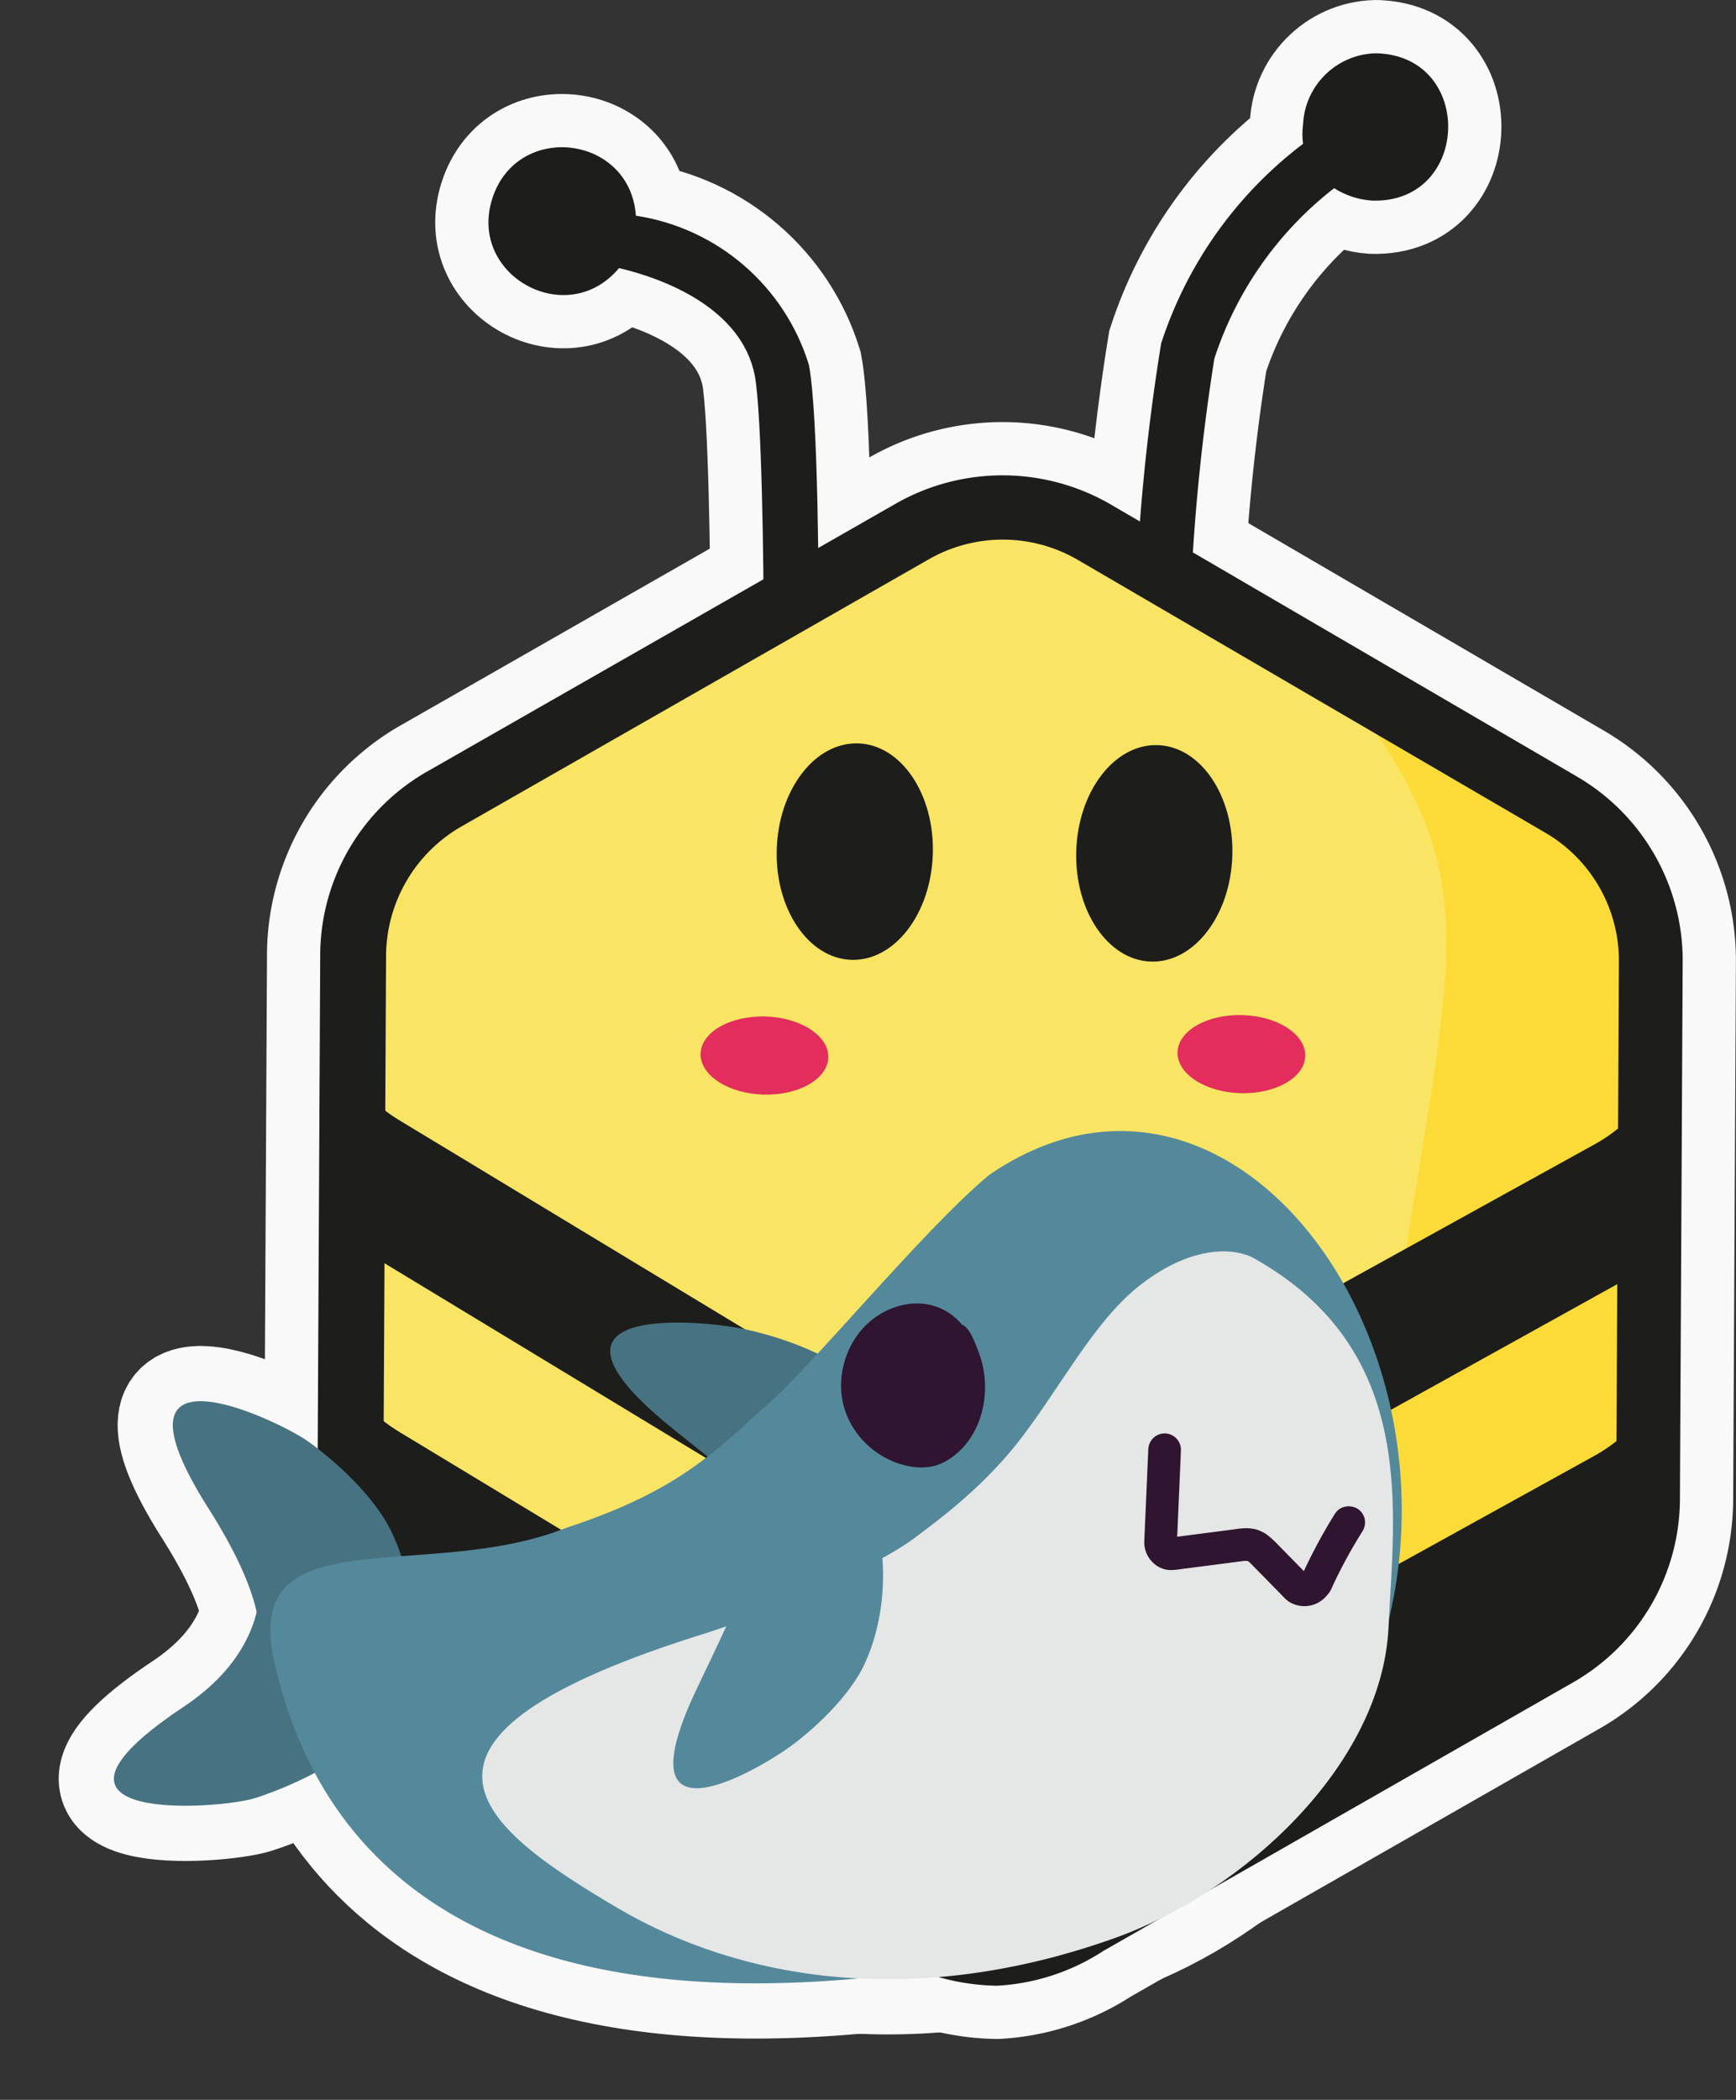 <?xml version="1.0" encoding="UTF-8" standalone="no"?>
<!-- Created with Inkscape (http://www.inkscape.org/) -->

<svg
   width="167.243mm"
   height="202.215mm"
   viewBox="0 0 167.243 202.215"
   version="1.1"
   id="svg1"
   xml:space="preserve"
   xmlns="http://www.w3.org/2000/svg"
   xmlns:svg="http://www.w3.org/2000/svg"><rect x="0" y="0" width="167.243" height="202.215" fill="#333333" stroke="none"/><defs
     id="defs1"><style
       id="style12978">.cls-1{fill:none;}.cls-2{clip-path:url(#clip-path);}.cls-3{fill:#ef8f21;}.cls-4{fill:#cad2d8;}.cls-5{fill:#676733;}.cls-6{fill:#54899b;}.cls-7{clip-path:url(#clip-path-2);}.cls-8{fill:#e5e6e6;}.cls-9{fill:#2f152f;}</style><clipPath
       id="clip-path"><path
         class="cls-1"
         d="m 769.76,-86.15 c -3.77,19.84 -26.91,28.46 -46.61,33 A 1091.79,1091.79 0 0 1 337.61,-35.5 c -52.68,-7 -111.43,-22.47 -136.92,-69.1 -14.61,-26.71 -15.1,-58.56 -15.82,-89 -2.19,-92.69 -6.75,-163.22 -19.53,-255 -1.33,-9.51 47.58,-81.78 54.86,-88.94 64.35,-63.38 122.53,-63.32 212.4,-54.3 85.43,8.58 171.92,35.77 234.93,94.1 69.23,64.08 102.71,158.64 116.23,252 9.31,64.23 16.54,102.36 -14,159.62"
         id="path12980" /></clipPath><clipPath
       id="clip-path-2"><path
         class="cls-1"
         d="M 586,739.12 C 610.16,385.6 107.72,205.45 58.38,467.56 c -5.92,63.67 -30.55,189.69 -35,233.09 -1.08,10.35 6.23,17.61 13.92,24.6 99.38,86.83 466.18,43.62 548.73,13.87"
         id="path12983" /></clipPath><clipPath
       id="clip-path-2-6"><path
         class="cls-1"
         d="M 586,739.12 C 610.16,385.6 107.72,205.45 58.38,467.56 c -5.92,63.67 -30.55,189.69 -35,233.09 -1.08,10.35 6.23,17.61 13.92,24.6 99.38,86.83 466.18,43.62 548.73,13.87"
         id="path12983-0" /></clipPath></defs><g
     id="layer1"
     transform="translate(-21.336,-47.393)"><g
       id="g1"
       transform="matrix(8.547,0,0,8.547,-39.813,-36.125)"><g
         id="g21114"
         style="stroke:#f9f9f9;stroke-width:1.2;stroke-dasharray:none;stroke-opacity:1"><g
           data-name="papel+biene"
           id="g312"
           style="stroke:#f9f9f9;stroke-width:1.2;stroke-dasharray:none;stroke-opacity:1"><g
             id="g8239"
             style="stroke:#f9f9f9;stroke-width:1.2;stroke-dasharray:none;stroke-opacity:1"><path
               d="m 14.322,12.202 c -0.065,-0.911 -1.338,-1.064 -1.618,-0.195 -0.28,0.868 0.843,1.487 1.428,0.785 0.51,0.12 1.38,0.45 1.53,1.21 0.08,0.43 0.1,2.15 0.1,2.78 h 0.62 c 0,-0.24 0,-2.33 -0.11,-2.9 -0.274,-0.888 -1.031,-1.541 -1.95,-1.68 z m 8.38,-1.83 c -0.456,-0.011 -0.838,0.344 -0.86,0.8 -0.01,0.073 -0.01,0.147 0,0.22 -0.751,0.569 -1.309,1.354 -1.6,2.25 -0.155,0.957 -0.252,1.922 -0.29,2.89 h 0.62 c 0.037,-0.911 0.127,-1.819 0.27,-2.72 0.248,-0.761 0.718,-1.429 1.35,-1.92 0.129,0.082 0.277,0.13 0.43,0.14 1.107,0.033 1.157,-1.627 0.05,-1.66 z"
               fill="#45494c"
               id="path6661"
               style="fill:#1d1d1b;fill-opacity:1;stroke:#f9f9f9;stroke-width:1.2;stroke-dasharray:none;stroke-opacity:1" /><path
               d="m 24.927,18.52 -5.252,-3.064 a 2.43,2.43 0 0 0 -2.411,-0.017 l -5.283,3.019 a 2.39,2.39 0 0 0 -1.217,2.033 l -0.031,6.083 a 2.4,2.4 0 0 0 1.195,2.089 l 5.254,3.154 a 2.54,2.54 0 0 0 1.209,0.328 2.43,2.43 0 0 0 1.2,-0.392 l 5.283,-3.019 a 2.39,2.39 0 0 0 1.216,-2.083 l 0.031,-6.073 A 2.4,2.4 0 0 0 24.927,18.52 Z m -0.408,9.624 -5.283,3.019 a 1.68,1.68 0 0 1 -1.681,-0.016 l -5.242,-3.064 a 1.67,1.67 0 0 1 -0.838,-1.459 l 0.031,-6.083 a 1.69,1.69 0 0 1 0.842,-1.453 l 5.283,-3.019 a 1.68,1.68 0 0 1 1.681,0.016 l 5.252,3.064 a 1.67,1.67 0 0 1 0.838,1.459 l -0.031,6.083 a 1.69,1.69 0 0 1 -0.852,1.453 z"
               fill="#45494c"
               id="path302"
               style="fill:#1d1d1b;fill-opacity:1;stroke:#f9f9f9;stroke-width:1.2;stroke-dasharray:none;stroke-opacity:1" /></g></g></g><g
         id="Layer_159"
         data-name="Layer 159"
         transform="matrix(0.011,0.011,-0.011,0.011,22.826,17.292)"
         style="stroke:#f9f9f9;stroke-width:79.992;stroke-dasharray:none;stroke-opacity:1"><g
           id="g17345"
           style="stroke:#f9f9f9;stroke-width:79.992;stroke-dasharray:none;stroke-opacity:1"><path
             style="font-variation-settings:'wght' 380;fill:#477282;fill-opacity:1;stroke:#f9f9f9;stroke-width:79.992;stroke-linejoin:round;stroke-dasharray:none;stroke-opacity:1;paint-order:markers fill stroke"
             d="m -38.428,984.847 c 0,0 18.226,-12.539 -29.78,-30.092 -28.274,-10.338 -69.153,-7.488 -90.573,-3.755 -25.635,4.467 -162.353,52.515 -16.084,85.203 134.606,30.082 100.962,80.42 100.962,80.42 z"
             id="path13597-6-1" /><path
             style="font-variation-settings:'wght' 380;fill:#477282;fill-opacity:1;stroke:#f9f9f9;stroke-width:79.992;stroke-linejoin:round;stroke-dasharray:none;stroke-opacity:1;paint-order:markers fill stroke"
             d="m -43.808,973.604 c 0,0 66.312,44.463 66.921,97.002 0.358,30.944 -15.449,70.284 -25.784,90.218 -12.37,23.857 -113.682,141.174 -83.342,-10.031 C -65.354,1047.834 -149.123,1022.152 -149.123,1022.152 Z"
             id="path13597-6-1-8" /></g><path
           class="cls-6"
           d="M 535.874,696.449 C 560.014,342.919 103.7,203.17 54.36,465.28 48.44,529 62.327,659.304 57.867,702.674 56.052,755.952 53.105,794.083 18.28,863.154 -25.895,965.128 -157.624,1023.787 -59.612,1082.979 12.238,1126.37 239.084,1244.471 517.366,772.715"
           id="path12999"
           style="fill:#54899b;stroke:#f9f9f9;stroke-width:79.992;stroke-dasharray:none;stroke-opacity:1" /><path
           class="cls-8"
           d="M 144.047,844.942 C 23.461,1074.225 127.438,1060.227 239.389,1031.273 340.237,1005.19 443.979,930.274 509.51,791.96 551.932,702.423 557.918,566.395 490.51,492.366 433.613,429.88 364.081,335.527 232.816,372.434 216.397,377.05 193.13,398.87 187.91,446.46 c -4.63,42.25 12.64,94.33 18.23,142.24 5,43.05 -1.63,83.26 -4.11,101 -5.56,39.57 -42.805,126.384 -57.983,155.242 z"
           id="path13001"
           style="fill:#e5e6e6;stroke:#f9f9f9;stroke-width:79.992;stroke-dasharray:none;stroke-opacity:1" /></g><g
         id="g25147"><g
           data-name="papel+biene"
           id="g25125"><g
             id="g25105"><path
               d="m 14.322,12.202 c -0.065,-0.911 -1.338,-1.064 -1.618,-0.195 -0.28,0.868 0.843,1.487 1.428,0.785 0.51,0.12 1.38,0.45 1.53,1.21 0.08,0.43 0.1,2.15 0.1,2.78 h 0.62 c 0,-0.24 0,-2.33 -0.11,-2.9 -0.274,-0.888 -1.031,-1.541 -1.95,-1.68 z m 8.38,-1.83 c -0.456,-0.011 -0.838,0.344 -0.86,0.8 -0.01,0.073 -0.01,0.147 0,0.22 -0.751,0.569 -1.309,1.354 -1.6,2.25 -0.155,0.957 -0.252,1.922 -0.29,2.89 h 0.62 c 0.037,-0.911 0.127,-1.819 0.27,-2.72 0.248,-0.761 0.718,-1.429 1.35,-1.92 0.129,0.082 0.277,0.13 0.43,0.14 1.107,0.033 1.157,-1.627 0.05,-1.66 z"
               fill="#45494c"
               id="path25097"
               style="fill:#1d1d1b;fill-opacity:1" /><path
               style="font-variation-settings:'wght' 380;fill:#f9e464;fill-opacity:1;stroke-width:1.991;stroke-linejoin:round;paint-order:markers fill stroke"
               d="m 11.362,19.443 -0.172,6.422 0.383,1.516 6.161,3.458 4.561,-1.562 2.89,-1.855 0.634,-0.812 -0.172,-6.608 -0.034,-0.604 -6.604,-3.915 -2.066,0.62 z"
               id="path25099" /><path
               style="font-variation-settings:'wght' 380;fill:#fcdb38;fill-opacity:1;stroke-width:1.991;stroke-linejoin:round;paint-order:markers fill stroke"
               d="m 20.021,29.858 c 0,0 2.46,-2.751 2.998,-6.112 0.538,-3.361 0.788,-4.11 -0.506,-5.948 -1.295,-1.839 1.83,0.911 1.83,0.911 0,0 1.305,0.456 1.319,0.914 0.014,0.458 -0.068,8.042 -0.068,8.042 z"
               id="path25101" /><path
               d="m 24.927,18.52 -5.252,-3.064 a 2.43,2.43 0 0 0 -2.411,-0.017 l -5.283,3.019 a 2.39,2.39 0 0 0 -1.217,2.033 l -0.031,6.083 a 2.4,2.4 0 0 0 1.195,2.089 l 5.254,3.154 a 2.54,2.54 0 0 0 1.209,0.328 2.43,2.43 0 0 0 1.2,-0.392 l 5.283,-3.019 a 2.39,2.39 0 0 0 1.216,-2.083 l 0.031,-6.073 A 2.4,2.4 0 0 0 24.927,18.52 Z m -0.408,9.624 -5.283,3.019 a 1.68,1.68 0 0 1 -1.681,-0.016 l -5.242,-3.064 a 1.67,1.67 0 0 1 -0.838,-1.459 l 0.031,-6.083 a 1.69,1.69 0 0 1 0.842,-1.453 l 5.283,-3.019 a 1.68,1.68 0 0 1 1.681,0.016 l 5.252,3.064 a 1.67,1.67 0 0 1 0.838,1.459 l -0.031,6.083 a 1.69,1.69 0 0 1 -0.852,1.453 z"
               fill="#45494c"
               id="path25103"
               style="fill:#1d1d1b;fill-opacity:1" /></g><g
             id="g25111"><path
               d="m 18.377,27.694 a 2.881,2.881 0 0 0 1.436,-0.362 l 5.726,-3.178 a 2.362,2.362 0 0 0 0.182,-0.857 l -0.013,-1.143 a 1.786,1.786 0 0 1 -0.589,0.516 l -5.859,3.237 a 1.921,1.921 0 0 1 -1.854,-0.036 l -5.735,-3.468 a 1.825,1.825 0 0 1 -0.71,-0.77 l 0.016,1.383 a 2.18,2.18 0 0 0 0.114,0.748 l 5.803,3.515 a 2.881,2.881 0 0 0 1.484,0.415 z"
               fill="#45494c"
               id="path25107"
               style="fill:#1d1d1b;fill-opacity:1;stroke-width:0.96" /><path
               d="m 18.374,31.67 c 0.502,0.006 1.13,-0.074 1.569,-0.318 l 5.593,-3.688 c 0.114,-0.272 0.175,-0.562 0.182,-0.857 l -0.013,-1.143 c -0.156,0.213 -0.357,0.39 -0.589,0.516 l -5.859,3.237 c -0.583,0.307 -1.283,0.293 -1.854,-0.036 l -5.735,-3.468 C 11.36,25.73 11.114,25.463 10.957,25.142 l 0.016,1.383 c -0.006,0.254 0.033,0.507 0.114,0.748 l 5.836,3.955 c 0.448,0.271 0.932,0.446 1.456,0.447 z"
               fill="#45494c"
               id="path25109"
               style="fill:#1d1d1b;fill-opacity:1;stroke-width:0.96" /></g><g
             id="g25117"><ellipse
               cx="-18.758"
               cy="20.751"
               rx="1.22"
               ry="0.88"
               transform="rotate(-88.24)"
               fill="#45494c"
               id="ellipse25113"
               style="fill:#1d1d1b;fill-opacity:1" /><ellipse
               cx="-18.842"
               cy="17.376"
               rx="1.22"
               ry="0.88"
               transform="rotate(-88.24)"
               fill="#45494c"
               id="ellipse25115"
               style="fill:#1d1d1b;fill-opacity:1" /></g><g
             id="g25123"><ellipse
               cx="-20.989"
               cy="21.802"
               rx="0.44"
               ry="0.72"
               transform="rotate(-88.24)"
               fill="#45494c"
               id="ellipse25119"
               style="fill:#e22d5d;fill-opacity:1" /><ellipse
               cx="-21.17"
               cy="16.429"
               rx="0.44"
               ry="0.72"
               transform="rotate(-88.24)"
               fill="#45494c"
               id="ellipse25121"
               style="fill:#e22d5d;fill-opacity:1" /></g></g><g
           id="g25145"
           data-name="Layer 159"
           transform="matrix(0.011,0.011,-0.011,0.011,22.826,17.292)"><g
             id="g25131"><path
               style="font-variation-settings:'wght' 380;fill:#477282;fill-opacity:1;stroke-width:2.178;stroke-linejoin:round;paint-order:markers fill stroke"
               d="m 16.771,26.247 c 0,0 0.348,-0.09 -0.288,-0.625 -0.374,-0.315 -1.015,-0.499 -1.362,-0.561 -0.416,-0.074 -2.623,-0.308 -0.719,1.212 1.903,1.52 1.147,1.028 1.147,1.028 z"
               id="path25127"
               transform="matrix(43.51,-43.51,43.51,43.51,-1745.495,240.771)" /><path
               style="font-variation-settings:'wght' 380;fill:#477282;fill-opacity:1;stroke-width:134.042;stroke-linejoin:round;paint-order:markers fill stroke"
               d="m -38.428,984.847 c 0,0 18.226,-12.539 -29.78,-30.092 -28.274,-10.338 -69.153,-7.488 -90.573,-3.755 -25.635,4.467 -162.353,52.515 -16.084,85.203 134.606,30.082 100.962,80.42 100.962,80.42 z"
               id="path25129" /></g><path
             style="font-variation-settings:'wght' 380;fill:#477282;fill-opacity:1;stroke-width:134.042;stroke-linejoin:round;paint-order:markers fill stroke"
             d="m -43.808,973.604 c 0,0 66.312,44.463 66.921,97.002 0.358,30.944 -15.449,70.284 -25.784,90.218 -12.37,23.857 -113.682,141.174 -83.342,-10.031 C -65.354,1047.834 -149.123,1022.152 -149.123,1022.152 Z"
             id="path25133" /><path
             class="cls-6"
             d="M 535.874,696.449 C 560.014,342.919 103.7,203.17 54.36,465.28 48.44,529 62.327,659.304 57.867,702.674 56.052,755.952 53.105,794.083 18.28,863.154 -25.895,965.128 -157.624,1023.787 -59.612,1082.979 12.238,1126.37 239.084,1244.471 517.366,772.715"
             id="path25135"
             style="fill:#54899b" /><path
             class="cls-8"
             d="M 144.047,844.942 C 23.461,1074.225 127.438,1060.227 239.389,1031.273 340.237,1005.19 443.979,930.274 509.51,791.96 551.932,702.423 557.918,566.395 490.51,492.366 433.613,429.88 364.081,335.527 232.816,372.434 216.397,377.05 193.13,398.87 187.91,446.46 c -4.63,42.25 12.64,94.33 18.23,142.24 5,43.05 -1.63,83.26 -4.11,101 -5.56,39.57 -42.805,126.384 -57.983,155.242 z"
             id="path25137"
             style="fill:#e5e6e6" /><path
             class="cls-9"
             d="m 117,556.16 c 5,-3 17.66,3.18 23,5.58 25.94,11.6 44.94,40.4 39.71,68.32 A 38.84,38.84 0 0 1 175.25,642.6 40.42,40.42 0 0 1 165,653.83 C 146.68,668 119.88,670.15 99.53,659.08 79.18,648.01 66.4,624.33 68.36,601.25 c 1.22,-14.28 8,-28.33 19.42,-37 11.42,-8.67 27.65,-11.14 40.59,-5"
             id="path25139"
             style="fill:#2f152f" /><path
             class="cls-9"
             d="m 405.032,461.799 a 382.27,382.27 0 0 0 14.852,49.09 l -1.089,-2.975 a 13.84,13.84 0 0 1 0.709,3.202 l -0.269,-3.157 a 12.79,12.79 0 0 1 -0.162,3.108 l 0.552,-3.011 a 11.46,11.46 0 0 1 -0.805,2.472 l 1.29,-2.733 a 10.92,10.92 0 0 1 -1.36,2.093 l 1.934,-2.323 a 9.38,9.38 0 0 1 -1.59,1.376 l 2.496,-1.771 a 8.69,8.69 0 0 1 -1.607,0.837 l 2.975,-1.089 a 8.75,8.75 0 0 1 -2.119,0.469 l 3.157,-0.269 c -2.024,0.11 -4.047,-0.005 -6.048,-0.023 L 405.818,506.988 394.17,506.883 c -2.865,-0.032 -5.756,-0.139 -8.6,0.06 a 45.58,45.58 0 0 0 -5.701,0.617 30.88,30.88 0 0 0 -5.636,1.883 12.71,12.71 0 0 0 -2.32,1.272 31,31 0 0 0 -4.376,3.365 62.92,62.92 0 0 0 -5.799,6.886 q -1.798,2.334 -3.594,4.677 l -14.895,19.326 c -3.501,4.544 -6.967,9.101 -10.5,13.591 l -0.359,0.459 1.934,-2.323 a 9.27,9.27 0 0 1 -1.704,1.555 l 2.496,-1.771 a 8.79,8.79 0 0 1 -1.663,0.86 l 2.975,-1.089 a 8.51,8.51 0 0 1 -2.089,0.463 l 3.157,-0.269 a 9.38,9.38 0 0 1 -1.842,-0.084 l 3.02,0.55 a 9.44,9.44 0 0 1 -2.122,-0.657 l 2.733,1.29 a 10.49,10.49 0 0 1 -1.989,-1.26 l 2.323,1.934 a 63,63 0 0 1 -5.207,-5.525 l -10.666,-11.629 -24.44,-26.657 -5.657,-6.122 a 11.82,11.82 0 0 0 -16.704,-0.645 11.94,11.94 0 0 0 -3.776,8.067 12.38,12.38 0 0 0 3.131,8.637 l 13.647,14.872 23.204,25.333 7.115,7.755 c 0.448,0.495 0.885,0.992 1.348,1.463 a 20.46,20.46 0 0 0 9.831,5.73 21.8,21.8 0 0 0 8.162,0.364 18.82,18.82 0 0 0 5.488,-1.768 c 4.64,-2.174 7.587,-6.719 10.633,-10.681 l 9.555,-12.357 16.402,-21.309 c 0.654,-0.841 1.305,-1.692 1.989,-2.489 l -1.936,2.313 a 22.26,22.26 0 0 1 3.589,-3.498 l -2.505,1.64 a 13.34,13.34 0 0 1 3.131,-1.635 l -2.975,1.089 a 20,20 0 0 1 4.556,-0.886 l -3.166,0.271 c 2.934,-0.209 5.91,-0.09 8.855,-0.066 l 12.15,0.106 12.203,0.115 c 3.19,0.021 6.869,0.354 9.921,-0.527 a 21,21 0 0 0 14.192,-13.384 21.44,21.44 0 0 0 1.025,-9.25 19.47,19.47 0 0 0 -0.603,-4.066 c -0.624,-2.033 -1.459,-3.999 -2.186,-5.989 l 1.089,2.975 a 359.9,359.9 0 0 1 -12.906,-43.816 12.25,12.25 0 0 0 -5.185,-7.414 12,12 0 0 0 -8.91,-1.571 c -6.169,1.652 -10.448,7.629 -8.986,14.096 z"
             id="path25141"
             style="fill:#2f152f" /><path
             style="font-variation-settings:'wght' 380;fill:#54899b;fill-opacity:1;stroke-width:1.991;stroke-linejoin:round;paint-order:markers fill stroke"
             d="m 16.827,27.628 c 0,0 0.125,0.689 -0.187,1.381 -0.184,0.407 -0.637,0.81 -0.899,0.997 -0.313,0.224 -2.034,1.28 -1.068,-0.724 0.966,-2.004 0.778,-1.882 0.778,-1.882 z"
             id="path25143"
             transform="matrix(43.51,-43.51,43.51,43.51,-1745.495,240.771)" /></g></g></g></g></svg>
